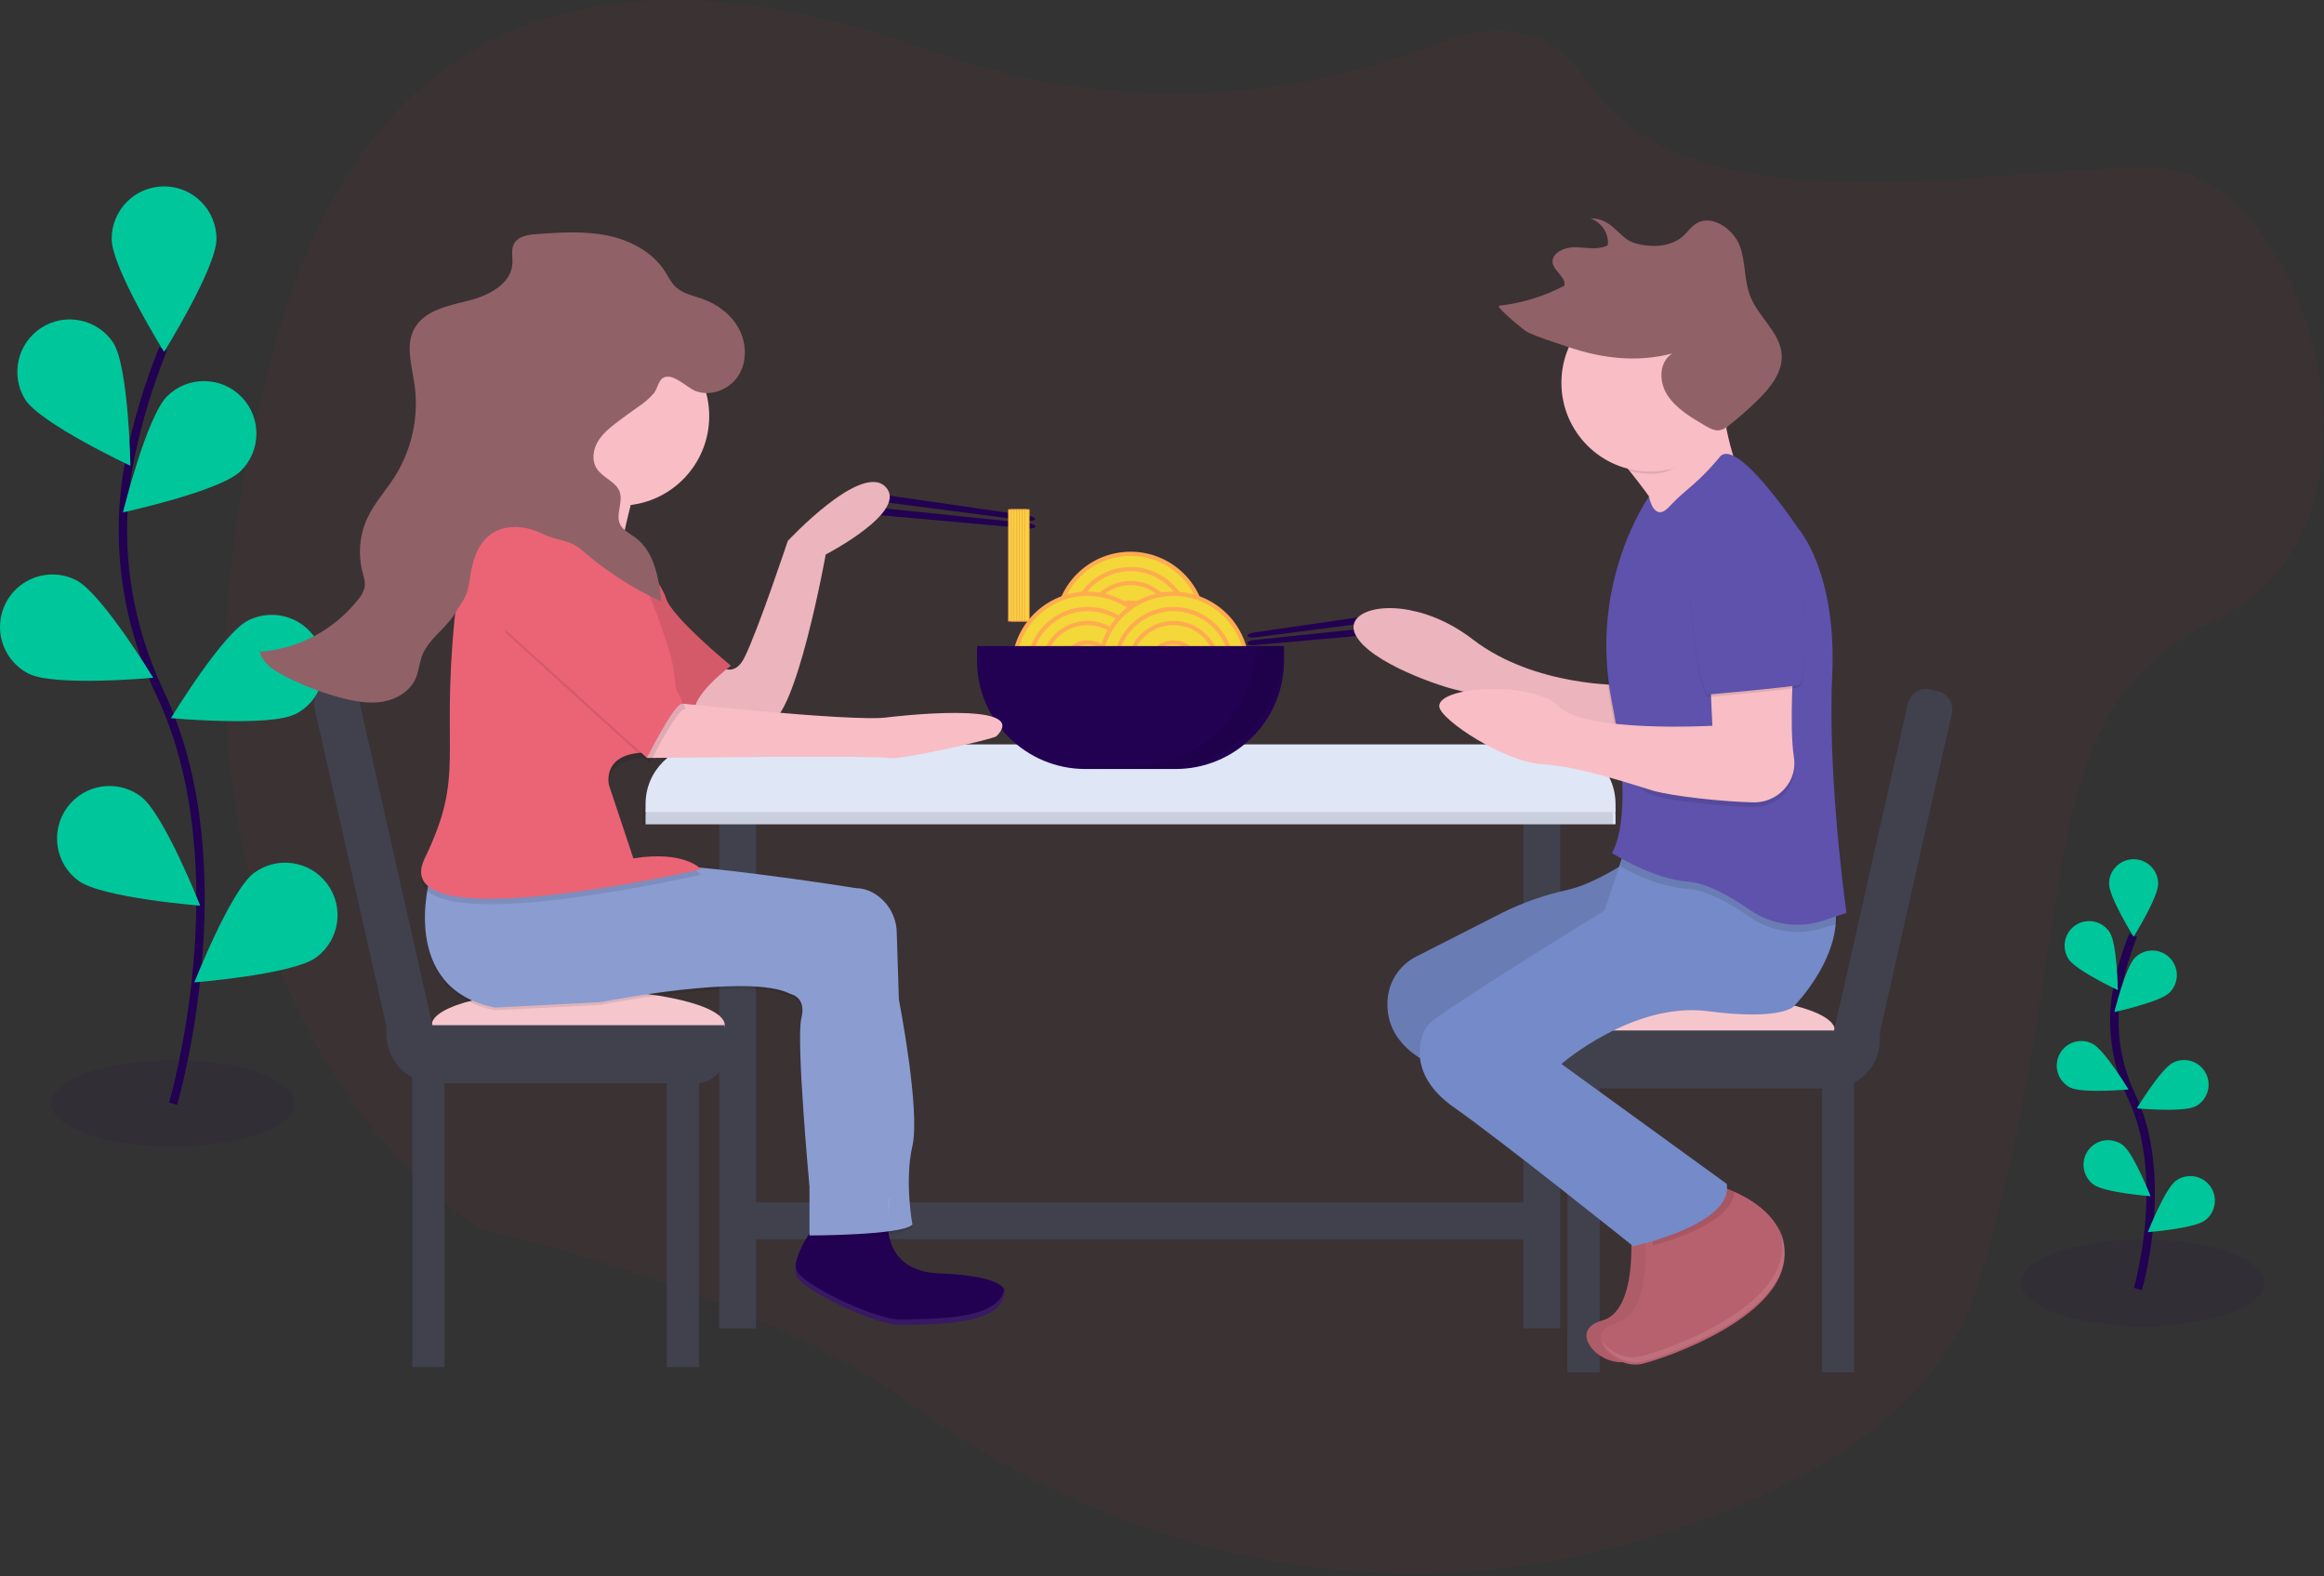 <?xml version="1.0" encoding="UTF-8"?>
<svg width="556px" height="377px" viewBox="0 0 556 377" version="1.1" xmlns="http://www.w3.org/2000/svg" xmlns:xlink="http://www.w3.org/1999/xlink">
    <rect x="0" y="0" width="556" height="377" fill="#333333" stroke="none"/>
    <!-- Generator: Sketch 50.2 (55047) - http://www.bohemiancoding.com/sketch -->
    <title>Illustration</title>
    <desc>Created with Sketch.</desc>
    <defs></defs>
    <g id="What-the-Lunch" stroke="none" stroke-width="1" fill="none" fill-rule="evenodd">
        <g id="WTL---Landing" transform="translate(-703, -101)">
            <g id="Illustration" transform="translate(703, 101)">
                <ellipse id="Oval" fill="#220052" fill-rule="nonzero" opacity="0.08" cx="41.402" cy="263.923" rx="29.17" ry="10.383"></ellipse>
                <ellipse id="Oval" fill="#220052" fill-rule="nonzero" opacity="0.08" cx="512.653" cy="306.85" rx="29.17" ry="10.383"></ellipse>
                <path d="M343.715,10.553 C304.546,25.699 262.087,26.403 222.649,12.145 C166.755,-8.057 93.759,-13.227 66.71,79.346 C20.545,237.505 114.991,293.958 114.991,293.958 C114.991,293.958 180.929,308.755 217.439,335.49 C269.3,373.465 332.813,386.159 392.642,368.351 C430.902,356.962 463.694,338.278 473.069,307.707 C499.289,222.205 482.644,170.814 530.096,148.27 C577.547,125.727 551.145,42.212 517.398,40.317 C483.651,38.422 404.145,57.793 379.55,19.262 C370.781,5.583 357.368,5.268 343.715,10.553 Z" id="Shape" fill="#FB2F51" fill-rule="nonzero" opacity="0.04"></path>
                <path d="M511.473,308.323 C511.473,308.323 519.252,281.821 510.008,262.314 C506.071,254.157 504.884,244.941 506.624,236.051 C507.483,231.836 508.727,227.709 510.339,223.721" id="Shape" stroke="#220052" stroke-width="2"></path>
                <path d="M504.582,211.398 C504.582,214.643 510.455,224.065 510.455,224.065 C510.455,224.065 516.328,214.649 516.328,211.398 C516.328,208.149 513.697,205.516 510.452,205.516 C507.207,205.516 504.576,208.149 504.576,211.398 L504.582,211.398 Z" id="Shape" fill="#00C79B" fill-rule="nonzero"></path>
                <path d="M494.872,229.393 C496.635,232.119 506.683,236.83 506.683,236.83 C506.683,236.83 506.501,225.727 504.738,223.001 C503.597,221.238 501.604,220.218 499.508,220.325 C497.413,220.432 495.533,221.651 494.578,223.521 C493.623,225.392 493.738,227.63 494.878,229.393 L494.872,229.393 Z" id="Shape" fill="#00C79B" fill-rule="nonzero"></path>
                <path d="M495.293,260.133 C498.191,261.593 509.237,260.588 509.237,260.588 C509.237,260.588 503.48,251.094 500.583,249.634 C497.686,248.171 494.154,249.336 492.694,252.236 C491.233,255.135 492.397,258.671 495.293,260.133 Z" id="Shape" fill="#00C79B" fill-rule="nonzero"></path>
                <path d="M500.848,283.326 C503.441,285.273 514.513,286.13 514.513,286.13 C514.513,286.13 510.442,275.799 507.836,273.871 C505.228,271.94 501.55,272.49 499.62,275.101 C497.69,277.712 498.24,281.395 500.848,283.326 Z" id="Shape" fill="#00C79B" fill-rule="nonzero"></path>
                <path d="M519.012,237.459 C516.685,239.724 505.84,242.067 505.84,242.067 C505.84,242.067 508.498,231.288 510.825,229.023 C513.152,226.76 516.871,226.814 519.132,229.143 C521.393,231.473 521.339,235.196 519.012,237.459 Z" id="Shape" fill="#00C79B" fill-rule="nonzero"></path>
                <path d="M525.164,264.656 C522.266,266.116 511.22,265.111 511.22,265.111 C511.22,265.111 516.976,255.617 519.874,254.189 C522.77,252.727 526.302,253.892 527.763,256.791 C529.224,259.691 528.06,263.227 525.164,264.689 L525.164,264.656 Z" id="Shape" fill="#00C79B" fill-rule="nonzero"></path>
                <path d="M527.517,291.918 C524.924,293.865 513.852,294.722 513.852,294.722 C513.852,294.722 517.923,284.391 520.529,282.463 C523.137,280.531 526.815,281.082 528.745,283.693 C530.675,286.304 530.125,289.986 527.517,291.918 Z" id="Shape" fill="#00C79B" fill-rule="nonzero"></path>
                <path d="M41.415,264.001 C41.415,264.001 58.068,207.466 38.304,165.804 C30.007,148.328 27.284,128.717 31.089,109.755 C32.924,100.762 35.577,91.956 39.017,83.447" id="Shape" stroke="#220052" stroke-width="2"></path>
                <path d="M26.72,57.133 C26.72,64.064 39.257,84.168 39.257,84.168 C39.257,84.168 51.787,64.051 51.787,57.133 C51.787,50.202 46.174,44.583 39.25,44.583 C32.326,44.583 26.714,50.202 26.714,57.133 L26.72,57.133 Z" id="Shape" fill="#00C79B" fill-rule="nonzero"></path>
                <path d="M5.996,95.531 C9.762,101.371 31.199,111.404 31.199,111.404 C31.199,111.404 30.81,87.704 27.044,81.89 C23.212,76.257 15.59,74.714 9.873,78.415 C4.157,82.117 2.436,89.709 5.996,95.518 L5.996,95.531 Z" id="Shape" fill="#00C79B" fill-rule="nonzero"></path>
                <path d="M6.897,161.151 C13.081,164.272 36.657,162.118 36.657,162.118 C36.657,162.118 24.341,141.858 18.189,138.756 C14.19,136.737 9.418,137.007 5.671,139.465 C1.925,141.923 -0.228,146.195 0.025,150.672 C0.278,155.149 2.898,159.151 6.897,161.171 L6.897,161.151 Z" id="Shape" fill="#00C79B" fill-rule="nonzero"></path>
                <path d="M18.727,210.645 C24.296,214.766 47.898,216.629 47.898,216.629 C47.898,216.629 39.211,194.565 33.637,190.464 C28.07,186.342 20.219,187.519 16.102,193.092 C11.985,198.665 13.16,206.524 18.727,210.645 Z" id="Shape" fill="#00C79B" fill-rule="nonzero"></path>
                <path d="M57.524,112.721 C52.558,117.549 29.417,122.552 29.417,122.552 C29.417,122.552 35.082,99.541 40.048,94.713 C45.015,89.875 52.96,89.984 57.793,94.956 C62.626,99.929 62.517,107.883 57.55,112.721 L57.524,112.721 Z" id="Shape" fill="#00C79B" fill-rule="nonzero"></path>
                <path d="M70.651,170.807 C64.466,173.929 40.89,171.774 40.89,171.774 C40.89,171.774 53.207,151.514 59.358,148.412 C63.358,146.393 68.13,146.663 71.877,149.121 C75.623,151.579 77.776,155.851 77.523,160.328 C77.27,164.805 74.65,168.807 70.651,170.827 L70.651,170.807 Z" id="Shape" fill="#00C79B" fill-rule="nonzero"></path>
                <path d="M75.674,228.991 C70.106,233.112 46.504,234.974 46.504,234.974 C46.504,234.974 55.19,212.91 60.765,208.809 C66.332,204.687 74.183,205.864 78.3,211.437 C82.417,217.01 81.241,224.869 75.674,228.991 Z" id="Shape" fill="#00C79B" fill-rule="nonzero"></path>
                <path d="M245.776,124.545 L209.651,119.859 C208.186,119.671 207.058,119.113 207.097,118.626 C207.161,118.14 208.393,117.912 209.89,118.127 L245.938,123.351 C246.93,123.493 247.682,123.87 247.637,124.201 C247.591,124.512 246.762,124.674 245.776,124.545 Z" id="Shape" fill="#220052" fill-rule="nonzero"></path>
                <path d="M246.003,125.161 L209.767,121.41 C208.296,121.261 207.045,121.534 206.999,122.02 C206.954,122.507 208.127,123.02 209.592,123.149 L245.893,126.394 C246.891,126.485 247.708,126.29 247.741,125.959 C247.767,125.609 246.995,125.265 246.003,125.161 Z" id="Shape" fill="#220052" fill-rule="nonzero"></path>
                <path d="M300.364,152.449 L336.483,147.764 C337.948,147.575 339.076,147.017 339.037,146.531 C338.972,146.044 337.741,145.817 336.243,146.031 L300.195,151.255 C299.204,151.398 298.452,151.774 298.497,152.105 C298.542,152.416 299.372,152.579 300.364,152.449 Z" id="Shape" fill="#220052" fill-rule="nonzero"></path>
                <path d="M300.131,153.065 L336.367,149.314 C337.838,149.165 339.089,149.438 339.135,149.924 C339.18,150.411 338.007,150.924 336.542,151.054 L300.241,154.298 C299.242,154.389 298.426,154.194 298.393,153.864 C298.367,153.513 299.139,153.169 300.131,153.065 Z" id="Shape" fill="#220052" fill-rule="nonzero"></path>
                <rect id="Rectangle-path" fill="#40414D" fill-rule="nonzero" x="172.066" y="191.288" width="8.809" height="126.452"></rect>
                <rect id="Rectangle-path" fill="#40414D" fill-rule="nonzero" x="364.474" y="191.288" width="8.809" height="126.452"></rect>
                <path d="M168.702,180.996 L372.246,180.996 C380.122,180.996 386.507,187.387 386.507,195.272 L386.507,197.167 L154.441,197.167 L154.441,195.272 C154.441,187.387 160.826,180.996 168.702,180.996 Z" id="Shape" fill="#DFE6F5" fill-rule="nonzero"></path>
                <path d="M168.054,180.996 L371.598,180.996 C379.474,180.996 385.859,187.387 385.859,195.272 L385.859,197.167 L153.793,197.167 L153.793,195.272 C153.793,187.387 160.177,180.996 168.054,180.996 Z" id="Shape" fill="#000000" fill-rule="nonzero" opacity="0.1"></path>
                <path d="M168.702,178.049 L372.246,178.049 C380.122,178.049 386.507,184.441 386.507,192.326 L386.507,194.221 L154.441,194.221 L154.441,192.326 C154.441,184.441 160.826,178.049 168.702,178.049 Z" id="Shape" fill="#DFE6F5" fill-rule="nonzero"></path>
                <ellipse id="Oval" stroke="#FFAB50" fill="#F4D738" fill-rule="nonzero" cx="270.474" cy="150.113" rx="17.625" ry="17.645"></ellipse>
                <ellipse id="Oval" stroke="#FFAB50" fill="#F4D738" fill-rule="nonzero" cx="270.474" cy="150.113" rx="13.969" ry="13.985"></ellipse>
                <ellipse id="Oval" stroke="#FFAB50" fill="#F4D738" fill-rule="nonzero" cx="270.474" cy="150.113" rx="10.644" ry="10.656"></ellipse>
                <ellipse id="Oval" stroke="#FFAB50" fill="#F4D738" fill-rule="nonzero" cx="270.474" cy="150.113" rx="5.983" ry="5.99"></ellipse>
                <ellipse id="Oval" stroke="#FFAB50" fill="#F4D738" fill-rule="nonzero" cx="260.193" cy="159.671" rx="17.625" ry="17.645"></ellipse>
                <ellipse id="Oval" stroke="#FFAB50" fill="#F4D738" fill-rule="nonzero" cx="260.193" cy="159.671" rx="13.969" ry="13.985"></ellipse>
                <ellipse id="Oval" stroke="#FFAB50" fill="#F4D738" fill-rule="nonzero" cx="260.193" cy="159.671" rx="10.644" ry="10.656"></ellipse>
                <ellipse id="Oval" stroke="#FFAB50" fill="#F4D738" fill-rule="nonzero" cx="260.193" cy="159.671" rx="5.983" ry="5.99"></ellipse>
                <ellipse id="Oval" stroke="#FFAB50" fill="#F4D738" fill-rule="nonzero" cx="280.755" cy="159.671" rx="17.625" ry="17.645"></ellipse>
                <ellipse id="Oval" stroke="#FFAB50" fill="#F4D738" fill-rule="nonzero" cx="280.755" cy="159.671" rx="13.969" ry="13.985"></ellipse>
                <ellipse id="Oval" stroke="#FFAB50" fill="#F4D738" fill-rule="nonzero" cx="280.755" cy="159.671" rx="10.644" ry="10.656"></ellipse>
                <ellipse id="Oval" stroke="#FFAB50" fill="#F4D738" fill-rule="nonzero" cx="280.755" cy="159.671" rx="5.983" ry="5.99"></ellipse>
                <path d="M233.752,154.532 L307.19,154.532 L307.19,157.984 C307.19,164.869 304.458,171.471 299.595,176.339 C294.733,181.207 288.137,183.942 281.261,183.942 L259.681,183.942 C245.361,183.942 233.752,172.32 233.752,157.984 L233.752,154.532 Z" id="Shape" fill="#220052" fill-rule="nonzero"></path>
                <path d="M300.565,154.525 C300.167,170.472 287.141,183.193 271.207,183.195 L256.628,183.195 C258.755,183.682 260.929,183.93 263.11,183.935 L277.799,183.935 C285.593,183.939 293.068,180.842 298.581,175.326 C304.093,169.81 307.19,162.328 307.19,154.525 L300.565,154.525 Z" id="Shape" fill="#000000" fill-rule="nonzero" opacity="0.1"></path>
                <rect id="Rectangle-path" fill="#40414D" fill-rule="nonzero" transform="translate(273.41, 292.006) rotate(90) translate(-273.41, -292.006) " x="269.006" y="196.43" width="8.809" height="191.151"></rect>
                <rect id="Rectangle-path" fill="#40414D" fill-rule="nonzero" x="98.641" y="256.798" width="7.707" height="70.202"></rect>
                <rect id="Rectangle-path" fill="#40414D" fill-rule="nonzero" x="159.516" y="256.798" width="7.707" height="70.202"></rect>
                <path d="M173.395,245.227 C173.395,249.913 157.526,253.715 137.95,253.715 C118.373,253.715 103.276,249.919 103.276,245.227 C103.276,240.535 118.373,236.739 137.95,236.739 C157.526,236.739 173.395,240.561 173.395,245.227 Z" id="Shape" fill="#F6C6CD" fill-rule="nonzero"></path>
                <path d="M92.477,245.221 L173.389,245.221 L173.389,252.294 C173.389,256.057 170.341,259.108 166.582,259.108 L104.145,259.108 C97.701,259.108 92.477,253.878 92.477,247.427 L92.477,245.221 Z" id="Shape" fill="#40414D" fill-rule="nonzero"></path>
                <path d="M89.319,162.682 L91.03,162.682 C93.536,162.682 95.568,164.716 95.568,167.224 L95.568,259.101 L92.975,259.101 C88.442,259.101 84.768,255.423 84.768,250.885 L84.768,167.224 C84.768,166.017 85.248,164.86 86.102,164.008 C86.956,163.155 88.113,162.678 89.319,162.682 Z" id="Shape" fill="#40414D" fill-rule="nonzero" transform="translate(90.168, 210.891) rotate(-12.72) translate(-90.168, -210.891) "></path>
                <rect id="Rectangle-path" fill="#40414D" fill-rule="nonzero" transform="translate(439.743, 293.145) rotate(-180) translate(-439.743, -293.145) " x="435.889" y="258.044" width="7.707" height="70.202"></rect>
                <rect id="Rectangle-path" fill="#40414D" fill-rule="nonzero" transform="translate(378.868, 293.145) rotate(-180) translate(-378.868, -293.145) " x="375.014" y="258.044" width="7.707" height="70.202"></rect>
                <path d="M368.856,246.473 C368.856,251.159 384.725,254.961 404.301,254.961 C423.878,254.961 438.975,251.165 438.975,246.473 C438.975,241.781 423.871,237.966 404.301,237.966 C384.731,237.966 368.856,241.788 368.856,246.473 Z" id="Shape" fill="#F6C6CD" fill-rule="nonzero"></path>
                <path d="M380.518,246.473 L442.955,246.473 C446.714,246.473 449.761,249.524 449.761,253.287 L449.761,260.36 L368.849,260.36 L368.849,258.154 C368.849,251.703 374.073,246.473 380.518,246.473 Z" id="Shape" fill="#40414D" fill-rule="nonzero" transform="translate(409.305, 253.417) rotate(-180) translate(-409.305, -253.417) "></path>
                <path d="M454.877,163.913 L457.47,163.913 L457.47,255.802 C457.47,258.311 455.438,260.345 452.932,260.345 L451.221,260.345 C448.715,260.345 446.683,258.311 446.683,255.802 L446.683,172.129 C446.683,167.596 450.35,163.92 454.877,163.913 Z" id="Shape" fill="#40414D" fill-rule="nonzero" transform="translate(452.076, 212.129) rotate(-167.28) translate(-452.076, -212.129) "></path>
                <path d="M390.163,294.65 C390.163,294.65 391.881,313.58 383.285,315.877 C374.69,318.174 382.715,327.35 389.586,325.611 C396.458,323.872 421.68,314.709 423.398,300.951 C425.116,287.194 406.207,282.593 406.207,282.593 L390.163,294.65 Z" id="Shape" fill="#B8616E" fill-rule="nonzero"></path>
                <path d="M390.163,294.65 C390.163,294.65 391.881,313.58 383.285,315.877 C374.69,318.174 382.715,327.35 389.586,325.611 C396.458,323.872 421.68,314.709 423.398,300.951 C425.116,287.194 406.207,282.593 406.207,282.593 L390.163,294.65 Z" id="Shape" fill="#000000" fill-rule="nonzero" opacity="0.05"></path>
                <path d="M393.618,295.221 C393.618,295.221 395.336,314.151 386.741,316.448 C378.145,318.745 386.17,327.921 393.041,326.182 C399.913,324.443 425.135,315.28 426.853,301.522 C428.571,287.765 409.662,283.164 409.662,283.164 L393.618,295.221 Z" id="Shape" fill="#B8616E" fill-rule="nonzero"></path>
                <path d="M411.38,283.748 L395.349,295.799 C395.349,295.799 395.42,296.616 395.466,297.921 C401.52,296.26 414.712,291.847 414.913,284.942 C413.76,284.474 412.58,284.075 411.38,283.748 Z" id="Shape" fill="#000000" fill-rule="nonzero" opacity="0.1"></path>
                <rect id="Rectangle-path" fill="#F8BDC5" fill-rule="nonzero" x="394.474" y="118.808" width="6.878" height="5.166"></rect>
                <path d="M394.766,202.274 C394.766,202.274 383.843,210.866 374.871,212.904 C369.537,214.059 364.366,215.871 359.476,218.296 L338.843,228.796 C335.035,230.714 332.462,234.437 332.01,238.679 C331.421,244.52 333.767,252.203 347.769,256.772 L391.894,293.489 L405.649,282.015 L358.659,245.883 L394.766,223.507 L394.766,202.274 Z" id="Shape" fill="#758AC8" fill-rule="nonzero"></path>
                <path d="M394.766,202.274 C394.766,202.274 383.843,210.866 374.871,212.904 C369.537,214.059 364.366,215.871 359.476,218.296 L338.843,228.796 C335.035,230.714 332.462,234.437 332.01,238.679 C331.421,244.52 333.767,252.203 347.769,256.772 L391.894,293.489 L405.649,282.015 L358.659,245.883 L394.766,223.507 L394.766,202.274 Z" id="Shape" fill="#000000" fill-rule="nonzero" opacity="0.1"></path>
                <path d="M388.458,163.844 C388.458,163.844 367.255,164.415 352.352,152.942 C337.449,141.469 320.835,144.908 324.271,151.793 C327.706,158.679 345.474,164.415 348.339,164.986 C351.205,165.557 392.464,177.037 392.464,177.037 L388.458,163.844 Z" id="Shape" fill="#F8BDC5" fill-rule="nonzero"></path>
                <path d="M388.458,163.844 C388.458,163.844 367.255,164.415 352.352,152.942 C337.449,141.469 320.835,144.908 324.271,151.793 C327.706,158.679 345.474,164.415 348.339,164.986 C351.205,165.557 392.464,177.037 392.464,177.037 L388.458,163.844 Z" id="Shape" fill="#000000" fill-rule="nonzero" opacity="0.05"></path>
                <path d="M390.753,197.122 L383.875,217.777 C383.875,217.777 345.195,241.587 342.039,244.741 C339.588,247.194 336.308,256.791 347.769,264.819 C359.23,272.846 390.747,298.096 390.747,298.096 C390.747,298.096 414.815,292.905 413.098,283.171 L373.556,254.488 C373.556,254.488 390.747,239.562 408.515,241.866 C426.283,244.169 429.148,240.717 429.148,240.717 C429.148,240.717 442.903,226.934 438.314,213.76 C433.724,200.587 390.753,197.122 390.753,197.122 Z" id="Shape" fill="#758AC8" fill-rule="nonzero"></path>
                <path d="M382.158,103.636 C382.158,103.636 401.643,124.863 400.496,131.17 C399.349,137.478 415.969,112.812 415.969,112.812 C415.969,112.812 410.783,100.19 411.957,86.42 L382.158,103.636 Z" id="Shape" fill="#F8BDC5" fill-rule="nonzero"></path>
                <path d="M399.161,123.104 C400.49,121.699 401.89,120.363 403.355,119.1 C406.287,116.693 408.977,114.004 411.386,111.073 C415.399,105.881 430.295,128.282 430.295,128.282 C430.295,128.282 439.461,138.607 438.32,163.28 C437.179,187.952 439.753,220.938 439.753,220.938 L436.285,221.904 C430.362,223.883 423.855,222.958 418.718,219.406 C414.141,216.239 408.346,212.917 403.938,212.618 C395.343,212.047 387.603,207.167 387.603,207.167 C387.603,207.167 391.33,198.277 385.6,169.587 C379.869,140.898 394.474,120.508 394.474,120.508 C394.474,120.508 395.628,126.751 399.161,123.104 Z" id="Shape" fill="#000000" fill-rule="nonzero" opacity="0.1"></path>
                <path d="M441.756,218.348 L438.32,219.497 L436.278,220.178 C430.356,222.158 423.848,221.232 418.711,217.68 C414.141,214.52 408.34,211.191 403.932,210.892 C395.349,210.314 385.626,204.007 385.626,204.007 C385.626,204.007 391.356,196.551 385.626,167.861 C379.895,139.172 394.506,118.808 394.506,118.808 C394.506,118.808 395.66,125.018 399.193,121.365 C400.52,119.961 401.917,118.627 403.381,117.367 C406.313,114.96 409.003,112.272 411.412,109.34 C415.425,104.149 430.321,126.55 430.321,126.55 C430.321,126.55 439.487,136.874 438.346,161.547 C438.223,164.143 438.171,166.816 438.165,169.522 C438.08,192.611 441.756,218.348 441.756,218.348 Z" id="Shape" fill="#5E52AD" fill-rule="nonzero"></path>
                <path d="M409.092,162.124 L409.662,174.746 C409.662,174.746 379.286,176.466 372.985,170.158 C366.684,163.851 390.163,188.711 395.349,190.236 C400.217,191.671 412.786,192.936 419.379,193.066 C423.227,193.19 426.785,191.029 428.454,187.556 C429.223,185.884 429.471,184.018 429.167,182.203 C428.02,174.746 429.167,158.679 429.167,158.679 L409.092,162.124 Z" id="Shape" fill="#000000" fill-rule="nonzero" opacity="0.1"></path>
                <path d="M409.092,160.976 L409.662,173.598 C409.662,173.598 379.286,175.317 372.985,169.01 C366.684,162.702 343.886,164.097 344.333,169.01 C344.619,172.164 359.807,182.203 368.966,182.78 C378.126,183.358 390.163,187.563 395.349,189.088 C400.217,190.522 412.786,191.787 419.379,191.917 C423.227,192.041 426.785,189.881 428.454,186.408 C429.223,184.735 429.471,182.87 429.167,181.054 C428.02,173.598 429.167,157.53 429.167,157.53 L409.092,160.976 Z" id="Shape" fill="#F8BDC5" fill-rule="nonzero"></path>
                <path d="M415.969,124.259 C415.969,124.259 402.791,125.979 404.509,145.486 C406.226,164.993 408.521,166.712 408.521,166.712 C408.521,166.712 428.007,164.993 430.295,164.415 C432.583,163.838 431.442,142.617 431.442,142.617 C431.442,142.617 430.866,123.688 415.969,124.259 Z" id="Shape" fill="#000000" fill-rule="nonzero" opacity="0.1"></path>
                <path d="M415.969,123.688 C415.969,123.688 402.791,125.408 404.509,144.915 C406.226,164.422 408.521,166.141 408.521,166.141 C408.521,166.141 428.007,164.422 430.295,163.844 C432.583,163.267 431.442,142.046 431.442,142.046 C431.442,142.046 430.866,123.104 415.969,123.688 Z" id="Shape" fill="#5E52AD" fill-rule="nonzero"></path>
                <path d="M411.095,98.73 C410.194,94.187 412.041,92.786 412.527,86.971 L382.709,104.181 C382.709,104.181 386.125,107.906 390.008,112.689 C391.743,113.128 393.527,113.346 395.317,113.337 C403.128,113.37 407.4,104.973 411.095,98.73 Z" id="Shape" fill="#000000" fill-rule="nonzero" opacity="0.1"></path>
                <ellipse id="Oval" fill="#F8BDC5" fill-rule="nonzero" cx="394.759" cy="91.559" rx="21.204" ry="21.227"></ellipse>
                <path d="M400.107,84.538 C396.866,86.601 396.821,91.267 398.908,94.499 C400.995,97.731 404.593,99.866 408.054,101.877 C409.059,102.461 410.168,103.065 411.296,102.935 C412.163,102.766 412.966,102.359 413.616,101.76 C416.039,99.868 418.35,97.838 420.539,95.68 C423.69,92.578 426.717,88.756 426.224,84.427 C425.667,79.515 420.818,75.816 418.86,71.163 C417.214,67.269 417.707,62.902 416.267,58.924 C414.828,54.946 409.785,51.267 406.012,53.35 C404.619,54.116 403.776,55.485 402.609,56.517 C399.718,59.073 395.057,59.326 391.103,58.158 C387.149,56.99 385.976,52.221 380.459,52.208 C383.201,53.175 385.055,56.036 384.634,58.645 C382.423,59.898 379.519,59.184 376.855,59.138 C374.191,59.093 371.021,60.585 371.481,62.986 C371.883,64.933 374.69,66.38 374.275,68.327 C369.406,70.895 364.097,72.524 358.627,73.129 C357.635,73.24 364.584,79.022 365.375,79.405 C368.272,80.793 371.753,81.812 374.82,82.876 C383.149,85.758 391.68,86.764 400.107,84.538 Z" id="Shape" fill="#916168" fill-rule="nonzero"></path>
                <path d="M425.356,293.054 C426.276,295.178 426.597,297.515 426.283,299.809 C424.565,313.58 399.349,322.756 392.471,324.469 C388.847,325.377 384.9,323.255 383.247,320.705 C384.31,323.703 388.886,326.656 393.048,325.617 C399.926,323.898 425.142,314.715 426.86,300.958 C427.235,298.229 426.707,295.453 425.356,293.054 Z" id="Shape" fill="#FFFFFF" fill-rule="nonzero" opacity="0.1"></path>
                <path d="M195.603,292.269 C195.603,292.269 187.825,302.003 191.066,305.896 C194.307,309.79 210.513,317.233 215.699,316.928 C221.209,316.604 239.683,317.577 240.331,309.141 C240.331,309.141 241.628,305.247 224.774,304.598 C207.92,303.949 213.106,286.428 213.106,286.428 L195.603,292.269 Z" id="Shape" fill="#220052" fill-rule="nonzero"></path>
                <path d="M102.907,210.503 C102.907,210.503 95.128,237.109 118.464,241.652 L143.745,240.354 C143.745,240.354 179.398,233.215 189.121,238.407 C189.121,238.407 193.011,239.056 191.714,244.247 C190.418,249.439 193.659,284.481 193.659,284.481 L193.659,296.162 C193.659,296.162 215.699,296.162 218.291,293.566 C218.291,293.566 216.347,283.184 218.291,274.747 C220.236,266.311 215.05,239.705 215.05,239.705 L214.538,223.689 C214.461,219.66 212.215,215.986 208.665,214.085 C207.438,213.434 206.074,213.087 204.685,213.072 C204.685,213.072 160.605,205.934 145.048,207.232 C129.49,208.53 102.907,210.503 102.907,210.503 Z" id="Shape" fill="#000000" fill-rule="nonzero" opacity="0.1"></path>
                <path d="M102.907,209.854 C102.907,209.854 95.128,236.46 118.464,241.003 L143.745,239.705 C143.745,239.705 179.398,232.566 189.121,237.758 C189.121,237.758 193.011,238.407 191.714,243.598 C190.418,248.79 193.659,283.832 193.659,283.832 L193.659,295.513 C193.659,295.513 215.699,295.513 218.291,292.918 C218.291,292.918 216.347,282.535 218.291,274.098 C220.236,265.662 215.05,239.056 215.05,239.056 L214.538,223.04 C214.461,219.011 212.215,215.337 208.665,213.436 C207.438,212.785 206.074,212.438 204.685,212.424 C204.685,212.424 160.605,205.285 145.048,206.583 C129.49,207.881 102.907,209.854 102.907,209.854 Z" id="Shape" fill="#8B9CD1" fill-rule="nonzero"></path>
                <path d="M169.674,157.29 C169.674,157.29 174.86,163.779 178.101,157.29 C181.342,150.801 188.473,129.386 188.473,129.386 C188.473,129.386 205.975,110.566 211.809,116.407 C217.643,122.247 197.548,132.63 197.548,132.63 C197.548,132.63 190.418,172.215 183.935,172.864 C177.453,173.513 167.73,172.864 167.73,172.864 L164.488,165.726 L169.674,157.29 Z" id="Shape" fill="#F8BDC5" fill-rule="nonzero"></path>
                <path d="M169.674,157.29 C169.674,157.29 174.86,163.779 178.101,157.29 C181.342,150.801 188.473,129.386 188.473,129.386 C188.473,129.386 205.975,110.566 211.809,116.407 C217.643,122.247 197.548,132.63 197.548,132.63 C197.548,132.63 190.418,172.215 183.935,172.864 C177.453,173.513 167.73,172.864 167.73,172.864 L164.488,165.726 L169.674,157.29 Z" id="Shape" fill="#000000" fill-rule="nonzero" opacity="0.05"></path>
                <path d="M146.338,124.843 C146.338,124.843 158.006,138.471 159.303,143.013 C160.599,147.556 174.86,159.237 174.86,159.237 C174.86,159.237 164.488,167.024 166.433,170.918 C168.378,174.811 152.82,157.939 152.82,157.939 L134.67,131.332 L146.338,124.843 Z" id="Shape" fill="#EB6475" fill-rule="nonzero"></path>
                <path d="M146.338,124.843 C146.338,124.843 158.006,138.471 159.303,143.013 C160.599,147.556 174.86,159.237 174.86,159.237 C174.86,159.237 164.488,167.024 166.433,170.918 C168.378,174.811 152.82,157.939 152.82,157.939 L134.67,131.332 L146.338,124.843 Z" id="Shape" fill="#000000" fill-rule="nonzero" opacity="0.1"></path>
                <path d="M154.117,109.269 C154.117,109.269 148.283,128.088 148.283,135.226 C148.283,142.364 123.65,133.279 124.298,129.386 C124.946,125.492 138.559,111.215 139.207,105.375 C139.856,99.535 154.117,109.269 154.117,109.269 Z" id="Shape" fill="#F8BDC5" fill-rule="nonzero"></path>
                <path d="M134.67,122.247 C134.67,122.247 111.982,116.407 108.741,149.503 C105.499,182.598 111.334,186.492 101.61,206.609 C91.887,226.726 167.73,209.205 167.73,209.205 C167.73,209.205 163.84,204.662 151.524,206.609 L145.69,189.088 C145.69,189.088 143.745,181.301 154.765,181.301 C165.785,181.301 160.599,158.588 160.599,158.588 C160.599,158.588 154.765,139.12 151.524,137.173 C148.283,135.226 142.449,123.545 134.67,122.247 Z" id="Shape" fill="#000000" fill-rule="nonzero" opacity="0.1"></path>
                <path d="M134.67,120.949 C134.67,120.949 111.982,115.109 108.741,148.205 C105.499,181.301 111.334,185.194 101.61,205.311 C91.887,225.428 167.73,207.907 167.73,207.907 C167.73,207.907 163.84,203.364 151.524,205.311 L145.69,187.79 C145.69,187.79 143.745,180.003 154.765,180.003 C165.785,180.003 160.599,157.29 160.599,157.29 C160.599,157.29 154.765,137.822 151.524,135.875 C148.283,133.928 142.449,122.247 134.67,120.949 Z" id="Shape" fill="#EB6475" fill-rule="nonzero"></path>
                <path d="M157.358,167.673 C157.358,167.673 204.679,172.864 212.457,171.566 C212.457,171.566 247.203,167.284 238.387,176.109 C237.738,176.758 215.05,181.949 212.457,181.301 C209.864,180.652 154.765,181.301 154.765,181.301 L154.117,174.811 L157.358,167.673 Z" id="Shape" fill="#F8BDC5" fill-rule="nonzero"></path>
                <path d="M121.057,151.449 L155.413,182.598 C155.413,182.598 161.895,169.62 163.84,169.62 C165.785,169.62 140.504,131.332 140.504,131.332 C140.504,131.332 134.022,123.545 130.132,127.439 C126.243,131.332 114.575,128.737 121.057,151.449 Z" id="Shape" fill="#000000" fill-rule="nonzero" opacity="0.1"></path>
                <path d="M120.409,150.152 L154.765,181.301 C154.765,181.301 161.247,168.322 163.192,168.322 C165.137,168.322 139.856,130.035 139.856,130.035 C139.856,130.035 133.373,122.247 129.484,126.141 C125.595,130.035 113.926,127.439 120.409,150.152 Z" id="Shape" fill="#EB6475" fill-rule="nonzero"></path>
                <ellipse id="Oval" fill="#F8BDC5" fill-rule="nonzero" cx="148.283" cy="99.535" rx="21.392" ry="21.415"></ellipse>
                <path d="M166.368,93.506 C169.998,94.94 174.445,93.22 176.584,89.956 C178.724,86.692 178.659,82.247 176.857,78.782 C175.055,75.316 171.723,72.798 168.047,71.488 C165.817,70.696 163.335,70.242 161.623,68.606 C160.541,67.574 159.899,66.179 159.089,64.92 C156.061,60.196 150.662,57.406 145.171,56.309 C139.681,55.212 134.002,55.602 128.414,55.991 C126.327,56.14 123.877,56.517 122.93,58.386 C122.224,59.787 122.684,61.468 122.593,63.032 C122.302,68.009 116.759,70.767 111.917,71.961 C107.075,73.155 101.461,74.278 99.101,78.665 C96.988,82.604 98.499,87.38 99.153,91.806 C100.273,99.536 98.599,107.413 94.434,114.019 C92.314,117.348 89.585,120.307 87.906,123.883 C86.049,127.878 85.619,132.391 86.688,136.667 C87.005,137.919 87.453,139.191 87.232,140.463 C86.978,141.508 86.476,142.477 85.767,143.286 C80.022,150.645 71.432,155.224 62.126,155.888 C62.865,158.672 65.556,160.431 68.116,161.729 C72.485,163.978 77.09,165.737 81.846,166.972 C85.041,167.803 88.386,168.393 91.64,167.829 C94.894,167.264 98.064,165.35 99.419,162.326 C100.197,160.574 100.314,158.594 101.001,156.803 C102.55,152.786 106.679,150.359 108.896,146.667 C111.016,143.137 111.839,142.721 112.377,138.646 C112.915,134.571 114.101,130.171 117.446,127.776 C120.947,125.265 125.873,125.745 129.763,127.672 C133.652,129.6 136.057,128.847 139.305,131.676 C145.002,136.631 151.378,140.744 158.239,143.889 C157.591,138.231 156.548,131.916 151.958,128.549 C150.662,127.582 149.022,126.842 148.334,125.362 C147.239,123.007 149.112,120.132 148.263,117.672 C147.414,115.213 144.186,114.304 142.753,112.072 C141.535,110.177 141.865,107.601 143.006,105.654 C144.147,103.707 145.949,102.267 147.745,100.904 C149.339,99.697 150.956,98.518 152.593,97.367 C154.073,96.427 155.402,95.267 156.535,93.928 C157.183,93.039 157.611,91.092 158.512,90.462 C160.781,88.892 164.268,92.682 166.368,93.506 Z" id="Shape" fill="#916168" fill-rule="nonzero"></path>
                <g id="Group" opacity="0.1" transform="translate(189.931, 286.266)" fill="#FFFFFF" fill-rule="nonzero">
                    <path d="M22.435,5.276 C22.484,3.549 22.732,1.833 23.174,0.162 L22.85,0.273 C22.527,1.92 22.387,3.598 22.435,5.276 Z" id="Shape"></path>
                    <path d="M25.767,29.364 C20.581,29.669 4.376,22.226 1.134,18.332 C0.709,17.805 0.447,17.164 0.382,16.489 C0.19,17.595 0.462,18.732 1.134,19.63 C4.376,23.524 20.581,30.967 25.767,30.662 C31.277,30.338 49.752,31.311 50.4,22.875 C50.448,22.642 50.416,22.4 50.309,22.187 C48.825,29.961 31.141,29.046 25.767,29.364 Z" id="Shape"></path>
                </g>
                <rect id="Rectangle-path" stroke="#FFAB50" stroke-width="0.25" fill="#F4D738" fill-rule="nonzero" x="241.304" y="121.923" width="1" height="26.606"></rect>
                <rect id="Rectangle-path" stroke="#FFAB50" stroke-width="0.25" fill="#F4D738" fill-rule="nonzero" x="241.952" y="121.923" width="1" height="26.606"></rect>
                <rect id="Rectangle-path" stroke="#FFAB50" stroke-width="0.25" fill="#F4D738" fill-rule="nonzero" x="242.6" y="121.923" width="1" height="26.606"></rect>
                <rect id="Rectangle-path" stroke="#FFAB50" stroke-width="0.25" fill="#F4D738" fill-rule="nonzero" x="243.248" y="121.923" width="1" height="26.606"></rect>
                <rect id="Rectangle-path" stroke="#FFAB50" stroke-width="0.25" fill="#F4D738" fill-rule="nonzero" x="243.897" y="121.923" width="1" height="26.606"></rect>
                <rect id="Rectangle-path" stroke="#FFAB50" stroke-width="0.25" fill="#F4D738" fill-rule="nonzero" x="244.545" y="121.923" width="1" height="26.606"></rect>
                <rect id="Rectangle-path" stroke="#FFAB50" stroke-width="0.25" fill="#F4D738" fill-rule="nonzero" x="245.193" y="121.923" width="1" height="26.606"></rect>
            </g>
        </g>
    </g>
</svg>